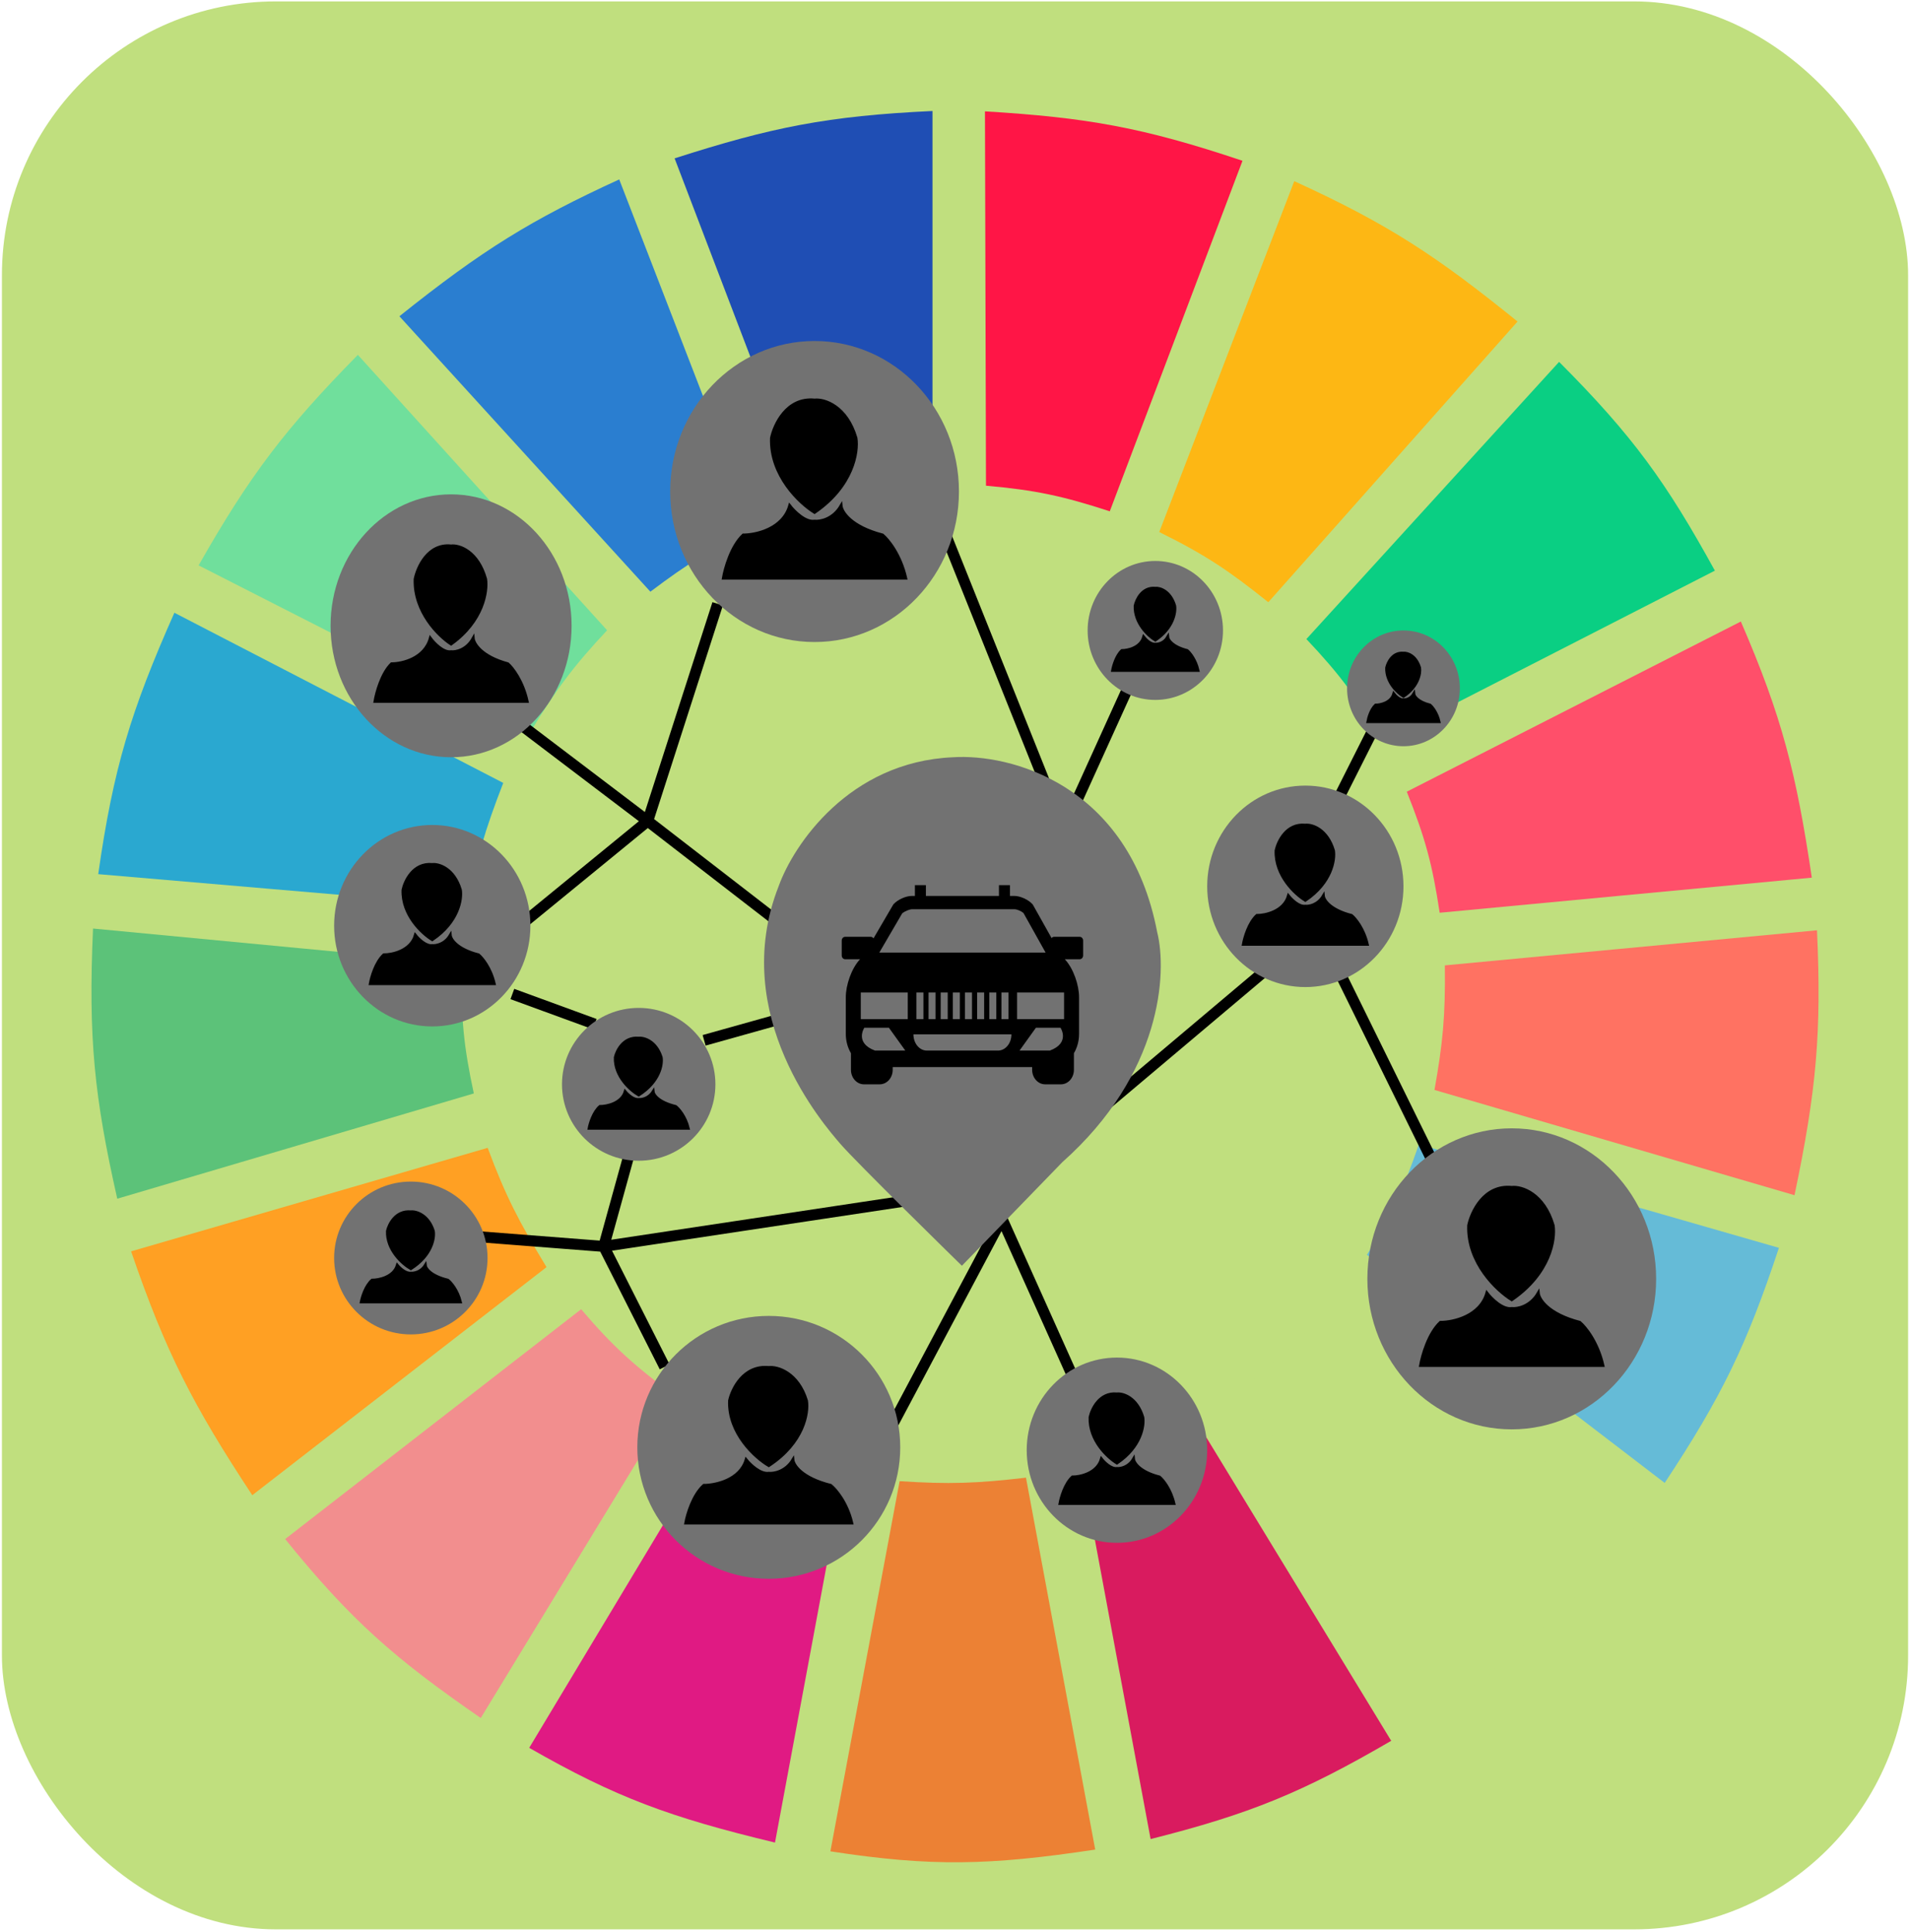 <svg width="687" height="695" viewBox="0 0 687 695" fill="none" xmlns="http://www.w3.org/2000/svg">
<rect x="0.692" y="0.508" width="685.626" height="693.507" rx="98.51" fill="#C0DF7E"/>
<g clip-path="url(#clip0)">
<path d="M290.587 182.551L242.648 56.966C277.459 45.789 297.615 41.7 335.413 39.927V174.978C317.448 175.985 307.605 177.607 290.587 182.551Z" fill="#1F4EB4"/>
<path d="M354.644 174.714L354.276 40.058C390.727 42.264 410.988 45.767 446.905 57.839L399.171 183.924C382.042 178.341 372.279 176.28 354.644 174.714Z" fill="#FF1546"/>
<path d="M416.968 191.385L465.529 65.17C500.055 80.923 517.203 92.525 545.842 115.656L456.19 216.628C442.171 205.423 433.787 199.683 416.968 191.385Z" fill="#FDB714"/>
<path d="M469.89 229.881L560.786 130.171C587.451 156.912 599.356 173.554 616.818 205.269L497.283 266.483C488.052 250.988 482.178 242.877 469.89 229.881Z" fill="#0ACF83"/>
<path d="M506 284.785L626.158 223.57C641.047 257.961 646.131 278.299 651.684 315.707L517.829 328.329C515.204 310.868 512.612 301.343 506 284.785Z" fill="#FF4F6A"/>
<path d="M515.959 392.068C518.956 375.301 519.911 365.557 519.694 347.261L653.549 334.64C655.211 371.325 653.385 392.174 645.456 429.932L515.959 392.068Z" fill="#FF7262"/>
<path d="M491.678 451.389C500.455 436.972 504.588 428.304 510.355 411.631L639.852 448.864C628.266 483.888 619.273 502.405 598.761 533.429L491.678 451.389Z" fill="#65BBD7"/>
<path d="M587.556 549.837L479.85 467.797C468.016 481.292 460.905 488.168 447.476 499.351L517.827 615.469C548.982 592.89 564.429 578.653 587.556 549.837Z" fill="#C0DF7E"/>
<path d="M500.396 626.197L430.044 510.71C414.781 518.423 405.842 522.237 388.954 527.749L413.857 661.537C449.535 652.543 468.495 644.768 500.396 626.197Z" fill="#D91B5F"/>
<path d="M323.583 532.798C341.329 533.96 351.28 533.613 369.031 531.536L393.934 665.324C355.871 671.059 334.956 671.53 298.68 665.955L323.583 532.798Z" fill="#EC8134"/>
<path d="M190.351 628.722L260.08 512.604C275.888 520.872 285.478 524.391 303.66 529.012L278.757 662.8C241.113 653.758 221.528 646.609 190.351 628.722Z" fill="#E01A83"/>
<path d="M102.569 553.623L209.031 470.952C220.902 484.92 228.623 491.585 243.272 502.506L172.921 617.993C142.127 596.708 126.355 583.043 102.569 553.623Z" fill="#F28E8E"/>
<path d="M90.738 537.846C69.561 505.694 59.679 486.661 47.157 450.127L175.409 412.893C181.814 430.143 186.672 439.479 196.576 455.806L90.738 537.846Z" fill="#FFA023"/>
<path d="M42.176 431.195C33.938 394.672 31.705 373.486 33.46 334.009L166.069 346.63C165.731 366.181 166.774 376.344 170.427 393.33L42.176 431.195Z" fill="#5CC279"/>
<path d="M35.328 314.445L167.938 325.805C171.617 308.409 174.375 298.725 181.012 281.629L62.722 220.415C47 255.875 40.767 276.405 35.328 314.445Z" fill="#2AA8D0"/>
<path d="M71.439 203.376C89.975 170.741 102.602 154.235 128.716 127.646L218.367 226.725C206.236 239.692 200.117 247.864 190.351 263.959L71.439 203.376Z" fill="#70DF9C"/>
<path d="M233.932 212.842C247.383 202.704 255.475 197.629 271.287 190.123L222.726 64.539C191.126 79.053 173.776 89.679 143.658 113.763L233.932 212.842Z" fill="#2A7ED0"/>
<path d="M170.088 247.608L232.975 295.343M281.662 332.989L232.975 295.343M232.975 295.343L177.797 340.486M232.975 295.343L258.13 217.204M184.289 357.562L213.906 368.391M253.261 374.222L284.502 365.475M337.246 185.134L377.413 285.509M386.744 289.257L411.493 234.697M469.917 310.082L494.261 261.769M168.871 444.609L217.152 448.357M217.152 448.357L239.061 491.673M217.152 448.357L226.484 414.622M217.152 448.357L336.029 430.448M321.017 512.497L360.372 438.362L391.207 507.083M377.413 414.622L456.934 347.566M473.569 332.989L534.833 457.52" stroke="black" stroke-width="3.94"/>
<path d="M345.943 452.521C345.943 452.521 309.283 416.629 303.691 410.103C298.099 403.577 264.047 364.814 281.942 319.394C287.12 305.038 306.549 275.932 342.837 274.366C362.513 273.061 404.352 283.502 414.294 335.709C417.815 349.631 416.034 385.305 380.74 416.629L345.943 452.521Z" fill="#727272" stroke="#727272" stroke-width="3.94"/>
<path d="M388.352 336.981H379.141C378.781 336.981 378.462 337.161 378.237 337.433L371.514 325.442C371.477 325.38 371.436 325.32 371.385 325.267C369.859 323.59 366.965 322.278 364.802 322.278H363.265V318.411H359.312V322.278H333.032V318.411H329.077V322.278H327.994C325.831 322.278 322.935 323.582 321.399 325.246C321.355 325.294 321.312 325.349 321.277 325.411L314.18 337.55C313.958 337.212 313.616 336.981 313.2 336.981H303.987C303.306 336.981 302.759 337.585 302.759 338.326V343.705C302.759 344.451 303.306 345.053 303.987 345.053H309.349C306.248 348.341 304.222 354.351 304.222 358.725V371.908C304.222 374.498 304.915 376.893 306.074 378.854V384.829C306.074 387.7 308.167 390.047 310.74 390.047H316.428C319.001 390.047 321.094 387.708 321.094 384.829V383.841H371.248V384.829C371.248 387.7 373.345 390.047 375.914 390.047H381.608C384.181 390.047 386.272 387.708 386.272 384.829V378.854C387.434 376.893 388.123 374.502 388.123 371.908V358.725C388.123 354.349 386.096 348.341 382.992 345.055H388.356C389.034 345.055 389.584 344.451 389.584 343.709V338.328C389.585 337.585 389.036 336.981 388.352 336.981ZM324.519 328.532C325.595 327.686 327.225 327.067 328.071 327.067H364.883C365.78 327.067 367.323 327.727 368.13 328.418L376.088 342.665H316.269L324.519 328.532ZM362.727 357.022V366.593H360.2V357.022H362.727ZM358.357 357.022V366.593H355.83V357.022H358.357ZM353.985 357.022V366.593H351.458V357.022H353.985ZM349.617 357.022V366.593H347.09V357.022H349.617ZM345.251 357.022V366.593H342.724V357.022H345.251ZM340.881 357.022V366.593H338.352V357.022H340.881ZM336.507 357.022V366.593H333.982V357.022H336.507ZM332.139 357.022V366.593H329.612V357.022H332.139ZM314.709 377.907C307.281 375.127 310.885 369.697 310.885 369.697H319.731L325.629 377.907H314.709ZM326.511 366.599H309.613V357.022H326.51L326.511 366.599ZM358.986 377.907H333.353C330.7 377.907 328.547 375.298 328.547 372.083H363.793C363.793 375.301 361.642 377.907 358.986 377.907ZM377.629 377.907H366.707L372.604 369.697H381.452C381.452 369.701 385.054 375.129 377.629 377.907ZM382.726 366.599H365.836V357.022H382.726V366.599Z" fill="black"/>
<ellipse cx="469.51" cy="318.828" rx="35.298" ry="36.235" fill="#727272"/>
<path d="M469.509 323.871C465.857 321.65 458.635 314.958 458.96 305.962C459.636 302.769 462.692 296.134 469.509 296.801C471.943 296.523 477.38 298.299 479.652 305.962C480.193 309.294 478.921 317.541 469.509 323.871Z" fill="black"/>
<path d="M463.423 322.205C464.505 323.594 467.236 326.287 469.509 325.954C470.861 326.093 474.053 325.537 476.001 322.205C476.136 323.733 478.354 327.287 486.144 329.286C487.496 330.396 490.526 334.034 491.824 339.698H447.194C447.6 337.338 449.142 331.951 452.063 329.286C455.174 329.286 461.8 327.87 463.423 322.205Z" fill="black"/>
<path d="M469.509 323.871C465.857 321.65 458.635 314.958 458.96 305.962C459.636 302.769 462.692 296.134 469.509 296.801C471.943 296.523 477.38 298.299 479.652 305.962C480.193 309.294 478.921 317.541 469.509 323.871Z" stroke="black"/>
<path d="M463.423 322.205C464.505 323.594 467.236 326.287 469.509 325.954C470.861 326.093 474.053 325.537 476.001 322.205C476.136 323.733 478.354 327.287 486.144 329.286C487.496 330.396 490.526 334.034 491.824 339.698H447.194C447.6 337.338 449.142 331.951 452.063 329.286C455.174 329.286 461.8 327.87 463.423 322.205Z" stroke="black"/>
<ellipse cx="229.73" cy="390.048" rx="27.589" ry="27.488" fill="#727272"/>
<path d="M229.727 393.901C226.806 392.221 221.029 387.159 221.288 380.354C221.829 377.938 224.274 372.919 229.727 373.423C231.675 373.213 236.025 374.556 237.842 380.354C238.275 382.874 237.257 389.112 229.727 393.901Z" fill="black"/>
<path d="M224.859 392.641C225.724 393.691 227.909 395.729 229.727 395.477C230.809 395.582 233.363 395.162 234.921 392.641C235.029 393.797 236.804 396.485 243.035 397.997C244.117 398.838 246.541 401.589 247.58 405.874H211.876C212.201 404.089 213.434 400.014 215.771 397.997C218.259 397.997 223.561 396.926 224.859 392.641Z" fill="black"/>
<path d="M229.727 393.901C226.806 392.221 221.029 387.159 221.288 380.354C221.829 377.938 224.274 372.919 229.727 373.423C231.675 373.213 236.025 374.556 237.842 380.354C238.275 382.874 237.257 389.112 229.727 393.901Z" stroke="black"/>
<path d="M224.859 392.641C225.724 393.691 227.909 395.729 229.727 395.477C230.809 395.582 233.363 395.162 234.921 392.641C235.029 393.797 236.804 396.485 243.035 397.997C244.117 398.838 246.541 401.589 247.58 405.874H211.876C212.201 404.089 213.434 400.014 215.771 397.997C218.259 397.997 223.561 396.926 224.859 392.641Z" stroke="black"/>
<ellipse cx="147.771" cy="452.52" rx="27.589" ry="27.488" fill="#727272"/>
<path d="M147.772 456.376C144.851 454.696 139.074 449.634 139.333 442.828C139.874 440.413 142.319 435.394 147.772 435.898C149.72 435.688 154.07 437.031 155.887 442.828C156.32 445.349 155.302 451.587 147.772 456.376Z" fill="black"/>
<path d="M142.904 455.116C143.769 456.166 145.954 458.203 147.772 457.951C148.854 458.056 151.408 457.636 152.966 455.116C153.074 456.271 154.849 458.96 161.08 460.472C162.162 461.312 164.586 464.064 165.625 468.349H129.921C130.245 466.563 131.479 462.488 133.816 460.472C136.304 460.472 141.606 459.401 142.904 455.116Z" fill="black"/>
<path d="M147.772 456.376C144.851 454.696 139.074 449.634 139.333 442.828C139.874 440.413 142.319 435.394 147.772 435.898C149.72 435.688 154.07 437.031 155.887 442.828C156.32 445.349 155.302 451.587 147.772 456.376Z" stroke="black"/>
<path d="M142.904 455.116C143.769 456.166 145.954 458.203 147.772 457.951C148.854 458.056 151.408 457.636 152.966 455.116C153.074 456.271 154.849 458.96 161.08 460.472C162.162 461.312 164.586 464.064 165.625 468.349H129.921C130.245 466.563 131.479 462.488 133.816 460.472C136.304 460.472 141.606 459.401 142.904 455.116Z" stroke="black"/>
<circle cx="276.519" cy="520.638" r="47.285" fill="#727272"/>
<path d="M276.516 527.218C271.624 524.32 261.95 515.587 262.385 503.848C263.29 499.681 267.385 491.023 276.516 491.893C279.777 491.53 287.06 493.847 290.104 503.848C290.828 508.196 289.125 518.957 276.516 527.218Z" fill="black"/>
<path d="M268.364 525.044C269.813 526.856 273.472 530.371 276.516 529.936C278.328 530.117 282.604 529.392 285.213 525.044C285.394 527.037 288.365 531.675 298.8 534.284C300.612 535.733 304.67 540.48 306.409 547.871H246.624C247.168 544.792 249.233 537.762 253.146 534.284C257.313 534.284 266.19 532.436 268.364 525.044Z" fill="black"/>
<path d="M276.516 527.218C271.624 524.32 261.95 515.587 262.385 503.848C263.29 499.681 267.385 491.023 276.516 491.893C279.777 491.53 287.06 493.847 290.104 503.848C290.828 508.196 289.125 518.957 276.516 527.218Z" stroke="black"/>
<path d="M268.364 525.044C269.813 526.856 273.472 530.371 276.516 529.936C278.328 530.117 282.604 529.392 285.213 525.044C285.394 527.037 288.365 531.675 298.8 534.284C300.612 535.733 304.67 540.48 306.409 547.871H246.624C247.168 544.792 249.233 537.762 253.146 534.284C257.313 534.284 266.19 532.436 268.364 525.044Z" stroke="black"/>
<ellipse cx="543.757" cy="460.019" rx="51.933" ry="54.144" fill="#727272"/>
<path d="M543.752 467.555C538.38 464.236 527.754 454.237 528.232 440.794C529.227 436.023 533.723 426.109 543.752 427.105C547.334 426.69 555.333 429.343 558.676 440.794C559.471 445.773 557.6 458.095 543.752 467.555Z" fill="black"/>
<path d="M534.799 465.066C536.39 467.14 540.409 471.165 543.752 470.667C545.742 470.874 550.438 470.044 553.304 465.066C553.503 467.348 556.766 472.658 568.227 475.646C570.217 477.305 574.674 482.74 576.584 491.204H510.922C511.519 487.678 513.787 479.629 518.085 475.646C522.661 475.646 532.411 473.53 534.799 465.066Z" fill="black"/>
<path d="M543.752 467.555C538.38 464.236 527.754 454.237 528.232 440.794C529.227 436.023 533.723 426.109 543.752 427.105C547.334 426.69 555.333 429.343 558.676 440.794C559.471 445.773 557.6 458.095 543.752 467.555Z" stroke="black"/>
<path d="M534.799 465.066C536.39 467.14 540.409 471.165 543.752 470.667C545.742 470.874 550.438 470.044 553.304 465.066C553.503 467.348 556.766 472.658 568.227 475.646C570.217 477.305 574.674 482.74 576.584 491.204H510.922C511.519 487.678 513.787 479.629 518.085 475.646C522.661 475.646 532.411 473.53 534.799 465.066Z" stroke="black"/>
<ellipse cx="162.248" cy="225.11" rx="43.344" ry="47.285" fill="#727272"/>
<path d="M162.244 231.69C157.76 228.791 148.892 220.059 149.29 208.32C150.12 204.153 153.873 195.495 162.244 196.364C165.233 196.002 171.91 198.319 174.699 208.32C175.363 212.668 173.802 223.429 162.244 231.69Z" fill="black"/>
<path d="M154.771 229.516C156.099 231.328 159.453 234.842 162.244 234.408C163.905 234.589 167.824 233.864 170.216 229.516C170.382 231.509 173.105 236.147 182.671 238.756C184.332 240.205 188.051 244.952 189.646 252.343H134.843C135.341 249.263 137.234 242.234 140.821 238.756C144.641 238.756 152.778 236.908 154.771 229.516Z" fill="black"/>
<path d="M162.244 231.69C157.76 228.791 148.892 220.059 149.29 208.32C150.12 204.153 153.873 195.495 162.244 196.364C165.233 196.002 171.91 198.319 174.699 208.32C175.363 212.668 173.802 223.429 162.244 231.69Z" stroke="black"/>
<path d="M154.771 229.516C156.099 231.328 159.453 234.842 162.244 234.408C163.905 234.589 167.824 233.864 170.216 229.516C170.382 231.509 173.105 236.147 182.671 238.756C184.332 240.205 188.051 244.952 189.646 252.343H134.843C135.341 249.263 137.234 242.234 140.821 238.756C144.641 238.756 152.778 236.908 154.771 229.516Z" stroke="black"/>
<ellipse cx="401.753" cy="521.659" rx="32.458" ry="33.319" fill="#727272"/>
<path d="M401.75 526.297C398.393 524.254 391.752 518.101 392.05 509.829C392.672 506.893 395.482 500.792 401.75 501.404C403.989 501.149 408.988 502.782 411.078 509.829C411.575 512.893 410.405 520.476 401.75 526.297Z" fill="black"/>
<path d="M396.155 524.765C397.149 526.042 399.661 528.518 401.75 528.212C402.994 528.34 405.929 527.829 407.72 524.765C407.844 526.169 409.884 529.437 417.047 531.276C418.29 532.297 421.076 535.642 422.27 540.85H381.231C381.605 538.68 383.022 533.727 385.708 531.276C388.569 531.276 394.662 529.974 396.155 524.765Z" fill="black"/>
<path d="M401.75 526.297C398.393 524.254 391.752 518.101 392.05 509.829C392.672 506.893 395.482 500.792 401.75 501.404C403.989 501.149 408.988 502.782 411.078 509.829C411.575 512.893 410.405 520.476 401.75 526.297Z" stroke="black"/>
<path d="M396.155 524.765C397.149 526.042 399.661 528.518 401.75 528.212C402.994 528.34 405.929 527.829 407.72 524.765C407.844 526.169 409.884 529.437 417.047 531.276C418.29 532.297 421.076 535.642 422.27 540.85H381.231C381.605 538.68 383.022 533.727 385.708 531.276C388.569 531.276 394.662 529.974 396.155 524.765Z" stroke="black"/>
<ellipse cx="504.807" cy="247.606" rx="20.286" ry="20.825" fill="#727272"/>
<path d="M504.803 250.505C502.704 249.228 498.554 245.382 498.74 240.212C499.129 238.377 500.885 234.564 504.803 234.947C506.202 234.787 509.327 235.808 510.632 240.212C510.943 242.127 510.212 246.866 504.803 250.505Z" fill="black"/>
<path d="M501.305 249.547C501.927 250.345 503.497 251.893 504.803 251.702C505.58 251.781 507.415 251.462 508.534 249.547C508.612 250.425 509.886 252.467 514.363 253.616C515.14 254.255 516.881 256.345 517.628 259.6H491.979C492.212 258.244 493.098 255.148 494.777 253.616C496.564 253.616 500.373 252.803 501.305 249.547Z" fill="black"/>
<path d="M504.803 250.505C502.704 249.228 498.554 245.382 498.74 240.212C499.129 238.377 500.885 234.564 504.803 234.947C506.202 234.787 509.327 235.808 510.632 240.212C510.943 242.127 510.212 246.866 504.803 250.505Z" stroke="black"/>
<path d="M501.305 249.547C501.927 250.345 503.497 251.893 504.803 251.702C505.58 251.781 507.415 251.462 508.534 249.547C508.612 250.425 509.886 252.467 514.363 253.616C515.14 254.255 516.881 256.345 517.628 259.6H491.979C492.212 258.244 493.098 255.148 494.777 253.616C496.564 253.616 500.373 252.803 501.305 249.547Z" stroke="black"/>
<ellipse cx="155.48" cy="332.989" rx="35.298" ry="36.235" fill="#727272"/>
<path d="M155.475 338.032C151.824 335.811 144.602 329.119 144.927 320.123C145.603 316.93 148.659 310.295 155.475 310.961C157.91 310.684 163.347 312.459 165.619 320.123C166.16 323.455 164.888 331.701 155.475 338.032Z" fill="black"/>
<path d="M149.39 336.366C150.472 337.754 153.203 340.448 155.475 340.115C156.828 340.253 160.02 339.698 161.967 336.366C162.103 337.893 164.321 341.447 172.111 343.446C173.463 344.557 176.492 348.194 177.791 353.859H133.161C133.567 351.499 135.109 346.112 138.03 343.446C141.14 343.446 147.767 342.03 149.39 336.366Z" fill="black"/>
<path d="M155.475 338.032C151.824 335.811 144.602 329.119 144.927 320.123C145.603 316.93 148.659 310.295 155.475 310.961C157.91 310.684 163.347 312.459 165.619 320.123C166.16 323.455 164.888 331.701 155.475 338.032Z" stroke="black"/>
<path d="M149.39 336.366C150.472 337.754 153.203 340.448 155.475 340.115C156.828 340.253 160.02 339.698 161.967 336.366C162.103 337.893 164.321 341.447 172.111 343.446C173.463 344.557 176.492 348.194 177.791 353.859H133.161C133.567 351.499 135.109 346.112 138.03 343.446C141.14 343.446 147.767 342.03 149.39 336.366Z" stroke="black"/>
<ellipse cx="292.988" cy="176.804" rx="51.932" ry="54.144" fill="#727272"/>
<path d="M292.983 184.34C287.611 181.021 276.986 171.022 277.463 157.579C278.458 152.808 282.955 142.894 292.983 143.89C296.565 143.475 304.565 146.128 307.907 157.579C308.703 162.558 306.832 174.88 292.983 184.34Z" fill="black"/>
<path d="M284.03 181.851C285.622 183.925 289.64 187.95 292.983 187.452C294.973 187.659 299.67 186.83 302.535 181.851C302.734 184.133 305.997 189.443 317.458 192.431C319.448 194.09 323.905 199.525 325.815 207.989H260.153C260.75 204.463 263.019 196.414 267.316 192.431C271.893 192.431 281.643 190.315 284.03 181.851Z" fill="black"/>
<path d="M292.983 184.34C287.611 181.021 276.986 171.022 277.463 157.579C278.458 152.808 282.955 142.894 292.983 143.89C296.565 143.475 304.565 146.128 307.907 157.579C308.703 162.558 306.832 174.88 292.983 184.34Z" stroke="black"/>
<path d="M284.03 181.851C285.622 183.925 289.64 187.95 292.983 187.452C294.973 187.659 299.67 186.83 302.535 181.851C302.734 184.133 305.997 189.443 317.458 192.431C319.448 194.09 323.905 199.525 325.815 207.989H260.153C260.75 204.463 263.019 196.414 267.316 192.431C271.893 192.431 281.643 190.315 284.03 181.851Z" stroke="black"/>
<ellipse cx="415.549" cy="226.782" rx="24.343" ry="24.99" fill="#727272"/>
<path d="M415.545 230.26C413.027 228.728 408.046 224.113 408.27 217.909C408.737 215.707 410.844 211.131 415.545 211.591C417.224 211.399 420.974 212.624 422.541 217.909C422.914 220.207 422.037 225.894 415.545 230.26Z" fill="black"/>
<path d="M411.349 229.111C412.094 230.069 413.978 231.926 415.545 231.697C416.478 231.792 418.679 231.409 420.023 229.111C420.116 230.165 421.645 232.616 427.018 233.994C427.95 234.76 430.04 237.269 430.935 241.175H400.156C400.436 239.548 401.499 235.833 403.514 233.994C405.659 233.994 410.229 233.018 411.349 229.111Z" fill="black"/>
<path d="M415.545 230.26C413.027 228.728 408.046 224.113 408.27 217.909C408.737 215.707 410.844 211.131 415.545 211.591C417.224 211.399 420.974 212.624 422.541 217.909C422.914 220.207 422.037 225.894 415.545 230.26Z" stroke="black"/>
<path d="M411.349 229.111C412.094 230.069 413.978 231.926 415.545 231.697C416.478 231.792 418.679 231.409 420.023 229.111C420.116 230.165 421.645 232.616 427.018 233.994C427.95 234.76 430.04 237.269 430.935 241.175H400.156C400.436 239.548 401.499 235.833 403.514 233.994C405.659 233.994 410.229 233.018 411.349 229.111Z" stroke="black"/>
</g>
<defs>
<clipPath id="clip0">
<rect width="622.58" height="646.222" fill="white" transform="translate(32.216 24.15)"/>
</clipPath>
</defs>
</svg>
